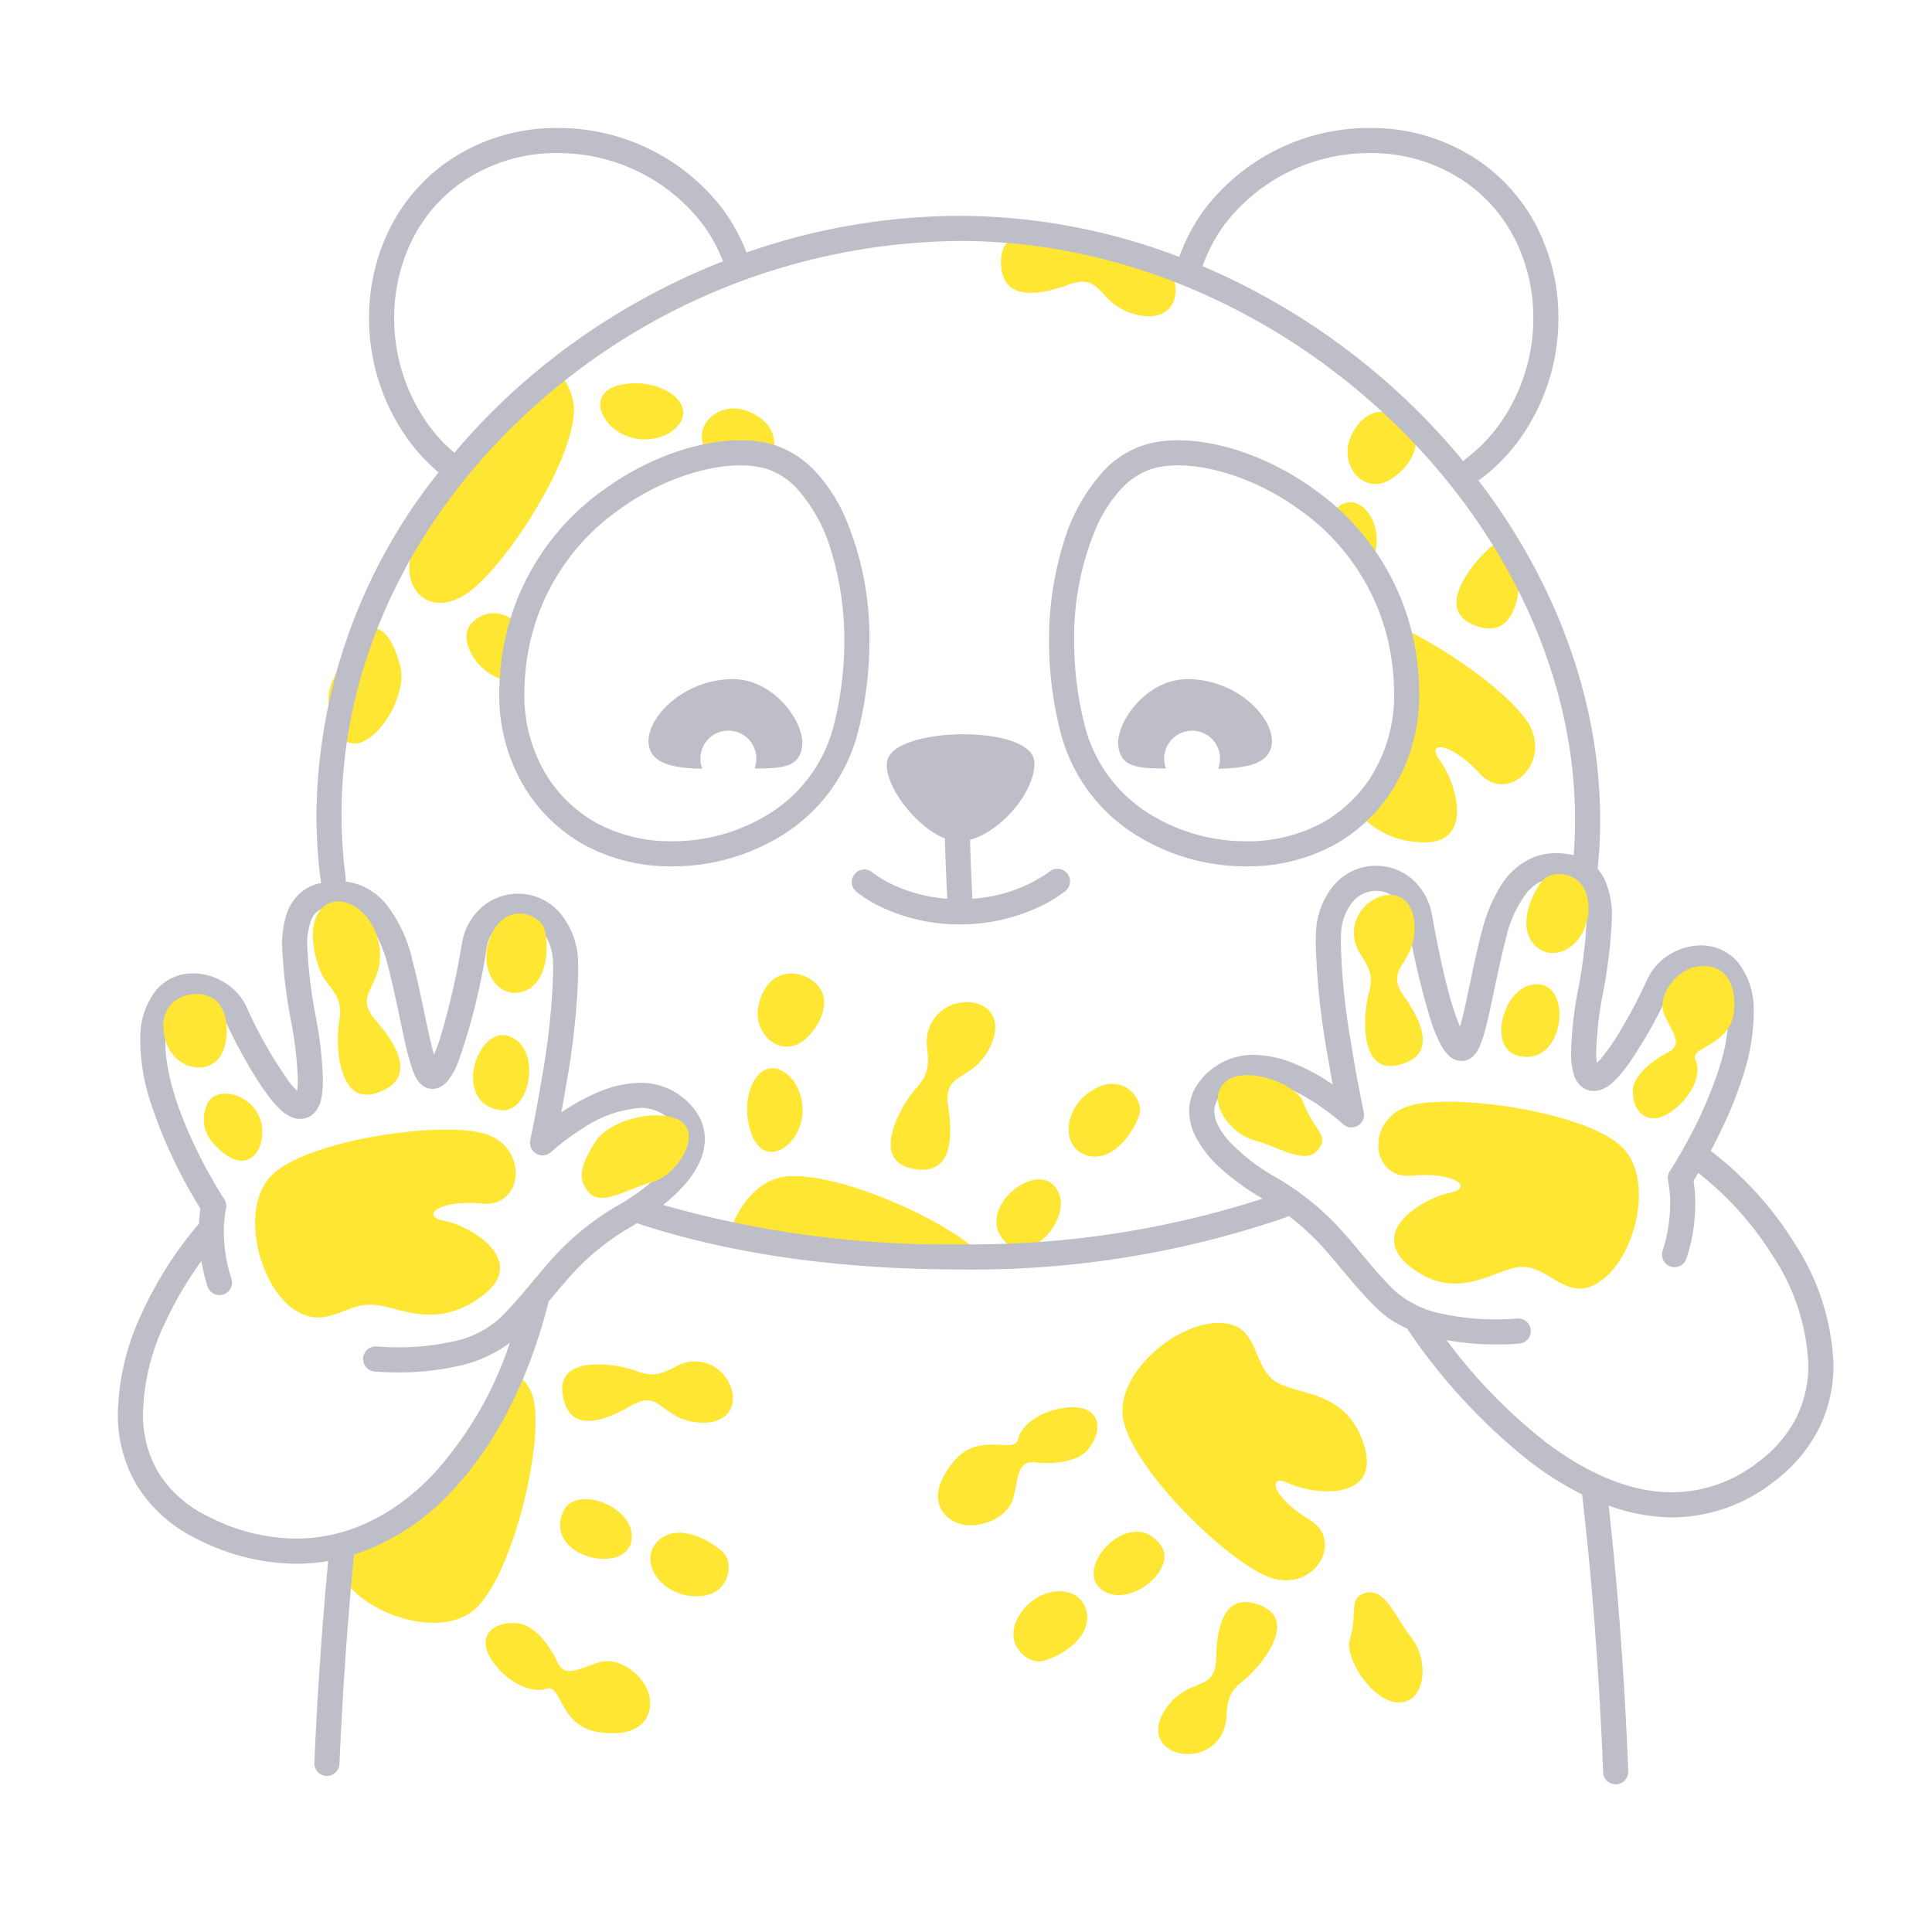 <svg xmlns="http://www.w3.org/2000/svg" width="200" height="200" fill="none"><path fill="#FFE632" d="M101.468 129.802c-3.536-3.644-15.921-9.053-20.78-7.895-2.315.552-4.137 2.836-5.131 5.489 0 0 8.63 2.207 25.911 2.406ZM94.939 112.529c-1.495 1.622-4.984 7.436-.614 8.418 4.369.982 4.303-3.347 3.827-6.424-.565-3.652 2.415-2.468 4.233-5.926 1.818-3.458-.529-5.319-3.188-4.756a4.063 4.063 0 0 0-3.245 4.335c.084 1.429.492 2.722-1.013 4.353ZM112.01 25.922c-1.877-1.157-8.253-3.467-8.38 1.009-.127 4.476 4.109 3.582 7.039 2.525 3.475-1.253 2.885 1.899 6.627 3.02 3.742 1.122 5.118-1.537 4.057-4.039a4.06 4.06 0 0 0-4.877-2.354c-1.386.355-2.577 1.003-4.466-.161ZM112.957 112.934c3.268-2.118 5.404.845 5.011 2.354-.394 1.508-2.588 5.107-5.379 4.337-2.791-.771-2.558-4.795.368-6.691ZM104.372 128.838c2.464 2.04 7.08-3.154 4.855-5.972-2.224-2.818-8.773 2.728-4.855 5.972ZM82.32 112.168a5.209 5.209 0 0 1 .167 5.139c-1.228 2.207-3.613 2.85-4.646.184s-.337-5.502.997-6.516c1.374-1.045 2.886.212 3.483 1.193ZM78.548 103.946c1.01-4.053 4.492-3.604 6.017-2.036 1.526 1.568.499 4.055-1.084 5.555-2.486 2.355-5.712-.388-4.933-3.519ZM140.234 83.651a8.693 8.693 0 0 0 6.581 3.522c6.053.53 3.896-6.227 2.279-8.373-1.617-2.145 1.039-2.042 4.103 1.295 2.95 3.21 7.705-1.302 4.838-5.492-1.969-2.877-7.907-7.28-13.05-9.656 0 0 3.485 12.939-4.751 18.704ZM155.856 54.844a3.99 3.99 0 0 1-1.327 1.63c-1.748 1.343-6.172 6.483-2.033 8.191 4.14 1.708 4.809-2.57 4.861-5.684a3.525 3.525 0 0 1 .388-1.751l-1.889-2.386ZM137.689 53.405a3.444 3.444 0 0 1 1.234-1.192c1.531-.797 2.807.698 3.229 1.766a5.205 5.205 0 0 1-.706 5.093l-3.757-5.667ZM139.828 45.237c1.682-3.824 5.038-2.791 6.275-.987 1.239 1.804-.195 4.08-2.009 5.29-2.849 1.9-5.565-1.35-4.266-4.303ZM57.802 38.529a6.16 6.16 0 0 1 1.597 3.469c.411 4.977-6.807 16.404-10.942 19.35-4.136 2.945-7.355-.75-5.582-4.735C46.438 48.61 57.802 38.53 57.802 38.53ZM48.97 64.363c-1.989 1.771.755 5.775 3.53 6.042.559.053 2.651-4.439.851-5.99a3.104 3.104 0 0 0-4.38-.052ZM68.78 45.083a5.206 5.206 0 0 1-5.105-.612c-1.995-1.547-2.272-4.002.52-4.62 2.791-.62 5.49.497 6.291 1.97.825 1.515-.645 2.82-1.706 3.262ZM73.253 46.939c-1.953-2.813 1.246-5.588 4.224-4.345 2.52 1.053 2.978 2.86 2.495 4.341l-6.719.004ZM37.612 76.754c-2.791 1.302-4.42-3.67-3.2-6.244 1.222-2.574 1.505-5.625 3.54-5.633 2.035-.007 2.749 1.637 3.454 3.94.741 2.42-1.332 6.789-3.794 7.937ZM35.041 162.321c1.481 4.362 10.096 7.556 13.963 4.396 3.868-3.161 7.079-16.289 6.326-21.311a4.403 4.403 0 0 0-2.681-3.603s-1.524 7.447-7.149 11.822a52.1 52.1 0 0 1-10.75 6.5l.291 2.196ZM65.972 141.956c-1.969-.768-8.379-1.851-7.729 2.392.65 4.244 4.491 2.672 7.073 1.172 3.062-1.78 3.046 1.295 6.769 1.709 3.722.414 4.562-2.33 3.131-4.507a3.896 3.896 0 0 0-5.003-1.382c-1.246.573-2.259 1.389-4.24.616ZM71.616 165.224c3.88.348 4.387-3.269 3.335-4.419-1.052-1.151-4.672-3.312-6.781-1.328-2.11 1.983-.026 5.434 3.446 5.747ZM58.279 156.516c1.228-2.953 7.734-.512 7.08 3.018-.654 3.53-9.033 1.679-7.08-3.018ZM53.753 168.076c-2.5-.361-4.458 1.144-2.965 3.582 1.493 2.439 4.2 3.703 5.786 3.159 1.586-.543 1.281 3.873 5.412 4.495 4.131.621 5.59-1.386 5.269-3.55-.322-2.164-3.039-4.283-5.14-3.7-2.102.583-3.6 1.773-4.438-.051-.86-1.87-2.406-3.715-3.924-3.935ZM135.579 157.339c3.74 2.241.28 7.809-4.402 5.847-4.683-1.963-14.24-11.52-14.935-16.466-.694-4.947 6.507-10.654 11.003-9.656 3.088.685 2.512 4.486 4.807 5.961 2.296 1.476 7.428.813 9.171 6.634 1.741 5.82-5.312 5.072-7.741 3.922-2.427-1.151-1.79 1.43 2.097 3.758ZM128.602 174.072c1.679-1.284 5.93-6.201 1.966-7.848-3.965-1.646-4.615 2.453-4.672 5.438-.068 3.541-2.688 1.933-4.973 4.898-2.286 2.967-.376 5.111 2.228 5.017a3.9 3.9 0 0 0 3.777-3.56c.157-1.363-.016-2.652 1.674-3.945ZM105.785 166.823c-2.312 3.135.518 5.446 2.047 5.144 1.53-.302 5.255-2.275 4.654-5.107-.6-2.833-4.633-2.843-6.701-.037ZM120.149 159.94c1.888 2.582-3.575 6.877-6.253 4.486-2.679-2.391 3.252-8.593 6.253-4.486ZM112.615 150.074c1.606-1.949 1.336-4.404-1.524-4.393-2.859.01-5.345 1.669-5.704 3.306-.358 1.637-3.974-.915-6.65 2.294-2.674 3.209-1.716 5.497.301 6.346 2.017.849 5.239-.375 5.831-2.474.592-2.099.351-3.997 2.346-3.767 2.044.235 4.424-.128 5.4-1.312ZM144.612 176.228c3.074.183 3.302-4.385 1.544-6.627s-2.706-5.157-4.692-4.716c-1.988.441-.87 2.07-1.728 4.829-.582 1.87 2.296 6.36 4.876 6.514Z"/><path fill="#BEBEC9" d="m60.959 86.245-.648 1.127a18.72 18.72 0 0 0 9.275 2.314 21.465 21.465 0 0 0 11.713-3.43 17.716 17.716 0 0 0 7.537-10.542A37.759 37.759 0 0 0 90 66.381a31.605 31.605 0 0 0-2.57-12.967 16.786 16.786 0 0 0-3.098-4.682 9.923 9.923 0 0 0-4.313-2.71 12.009 12.009 0 0 0-3.37-.444c-4.32.011-9.6 1.781-14.254 5.193a25.548 25.548 0 0 0-10.076 15.23 27.14 27.14 0 0 0-.633 5.673 18.455 18.455 0 0 0 2.865 10.243 17.018 17.018 0 0 0 5.76 5.455l.647-1.127.647-1.128a14.423 14.423 0 0 1-4.874-4.617 15.84 15.84 0 0 1-2.445-8.826c.011-1.725.204-3.444.576-5.13a22.944 22.944 0 0 1 9.074-13.678c4.217-3.114 9.109-4.698 12.713-4.688a9.443 9.443 0 0 1 2.638.338 7.33 7.33 0 0 1 3.177 2.024 16.581 16.581 0 0 1 3.59 6.54 31.304 31.304 0 0 1 1.346 9.301 35.164 35.164 0 0 1-1.084 8.688 15.1 15.1 0 0 1-6.448 9.016 18.88 18.88 0 0 1-10.283 3 16.142 16.142 0 0 1-7.98-1.968l-.647 1.128ZM137.641 86.245l-.647-1.128a16.143 16.143 0 0 1-7.981 1.969 18.88 18.88 0 0 1-10.282-3 15.1 15.1 0 0 1-6.449-9.017 35.244 35.244 0 0 1-1.084-8.687c-.065-4.08.73-8.129 2.333-11.881a14.203 14.203 0 0 1 2.604-3.96 7.328 7.328 0 0 1 3.176-2.025 9.439 9.439 0 0 1 2.638-.338c3.605-.01 8.497 1.574 12.714 4.688a22.943 22.943 0 0 1 9.074 13.679c.372 1.685.565 3.404.576 5.13a15.839 15.839 0 0 1-2.445 8.825 14.43 14.43 0 0 1-4.874 4.617l.647 1.128.648 1.127a17.023 17.023 0 0 0 5.759-5.455 18.456 18.456 0 0 0 2.865-10.242A27.134 27.134 0 0 0 146.28 66a25.551 25.551 0 0 0-10.076-15.23c-4.654-3.412-9.935-5.182-14.255-5.193a12.016 12.016 0 0 0-3.37.444 9.928 9.928 0 0 0-4.313 2.71 19.126 19.126 0 0 0-4.202 7.566 33.902 33.902 0 0 0-1.466 10.084 37.803 37.803 0 0 0 1.166 9.332 17.713 17.713 0 0 0 7.536 10.542 21.464 21.464 0 0 0 11.713 3.43c3.24.044 6.436-.753 9.276-2.314l-.648-1.127Z"/><path fill="#BEBEC9" d="M75.757 70.304c-5.426.08-9.387 4.595-8.5 7.21.548 1.614 2.61 2.005 5.448 2.066a2.893 2.893 0 1 1 5.4-.026c2.952-.005 4.717-.133 4.94-2.397.232-2.347-2.887-6.917-7.288-6.853ZM123.048 70.304c-4.401-.064-7.519 4.506-7.288 6.853.223 2.264 1.988 2.392 4.941 2.397a2.894 2.894 0 0 1 .33-2.67 2.895 2.895 0 0 1 3.732-.903 2.893 2.893 0 0 1 1.337 3.6c2.838-.062 4.9-.453 5.448-2.068.887-2.614-3.074-7.13-8.5-7.209ZM110.467 90.408a1.302 1.302 0 0 0-1.827-.173c-.001 0-.051.04-.158.119a15.648 15.648 0 0 1-7.83 2.684c0-.022.01-.042.009-.064l-.043-.85a239.243 239.243 0 0 1-.197-5.193c3.3-.867 6.834-5.148 6.651-8.071-.238-3.802-13.763-3.657-15.13-.396-.894 2.131 2.604 7.062 5.874 8.329.064 2.728.22 5.746.245 6.244a15.999 15.999 0 0 1-5.458-1.369 12.756 12.756 0 0 1-1.744-.96 7.999 7.999 0 0 1-.423-.299l-.094-.074-.017-.014h-.001a1.3 1.3 0 0 0-1.69 1.976 13.014 13.014 0 0 0 2.888 1.736 18.816 18.816 0 0 0 7.845 1.658c2.74.008 5.45-.569 7.948-1.693a14.092 14.092 0 0 0 2.981-1.76 1.301 1.301 0 0 0 .171-1.83Z"/><path fill="#BEBEC9" d="M153.035 49.714c.072-.026.141-.06.207-.099a19.305 19.305 0 0 0 3.973-4.011 21.466 21.466 0 0 0 4.112-12.69 20.742 20.742 0 0 0-1.918-8.785 18.591 18.591 0 0 0-5.826-7.131 19.688 19.688 0 0 0-11.735-3.748 21.424 21.424 0 0 0-17.148 8.41 19.343 19.343 0 0 0-2.626 4.937 63.9 63.9 0 0 0-22.68-4.252 67.122 67.122 0 0 0-22.113 3.795 19.312 19.312 0 0 0-2.449-4.479 21.426 21.426 0 0 0-17.148-8.41 19.69 19.69 0 0 0-11.735 3.747 18.593 18.593 0 0 0-5.826 7.13 20.74 20.74 0 0 0-1.918 8.786 21.465 21.465 0 0 0 4.113 12.69 19.358 19.358 0 0 0 3.084 3.294 57.626 57.626 0 0 0-12.644 35.397c0 1.623.075 3.257.224 4.903.06.667.135 1.326.224 1.977a1.3 1.3 0 1 0 2.576-.348 43.815 43.815 0 0 1-.21-1.866 50.828 50.828 0 0 1-.214-4.666c-.002-16.037 7.562-30.866 19.38-41.709a66.713 66.713 0 0 1 44.656-17.641c16.74-.004 32.683 7.233 44.422 18.373 11.744 11.139 19.239 26.138 19.233 41.557 0 1.555-.077 3.113-.231 4.676a1.294 1.294 0 0 0 1.165 1.422 1.3 1.3 0 0 0 1.423-1.165c.163-1.648.244-3.292.243-4.933-.004-12.656-4.774-24.904-12.614-35.161ZM52.98 40.67a67.568 67.568 0 0 0-5.944 6.207 16.765 16.765 0 0 1-2.625-2.815 18.871 18.871 0 0 1-3.606-11.148 18.14 18.14 0 0 1 1.672-7.683 15.988 15.988 0 0 1 5.014-6.14 17.089 17.089 0 0 1 10.193-3.24 18.84 18.84 0 0 1 15.055 7.352 16.714 16.714 0 0 1 2.11 3.85A70.46 70.46 0 0 0 52.98 40.67Zm92.626.761a71.251 71.251 0 0 0-21.116-13.876 16.713 16.713 0 0 1 2.304-4.352 18.84 18.84 0 0 1 15.054-7.353 17.086 17.086 0 0 1 10.193 3.241 15.988 15.988 0 0 1 5.014 6.14 18.147 18.147 0 0 1 1.672 7.683 18.875 18.875 0 0 1-3.606 11.148 16.708 16.708 0 0 1-3.438 3.473c-.074.065-.14.139-.197.22a70.385 70.385 0 0 0-5.88-6.324Z"/><path fill="#FFE632" d="M146.118 121.707c-4.342.409-4.851-6.127.085-7.318 4.936-1.192 18.296.85 21.785 4.424 3.488 3.575 1.065 12.438-3.149 14.296-2.893 1.277-4.68-2.127-7.404-1.957-2.722.17-6.466 3.744-11.317.085-4.851-3.659 1.276-7.233 3.914-7.744 2.639-.51.596-2.212-3.914-1.786Z"/><path fill="#BEBEC9" d="M185.69 128.58a35.79 35.79 0 0 0-8.594-9.446c.374-.701.773-1.482 1.173-2.322a42.027 42.027 0 0 0 2.236-5.654 21.378 21.378 0 0 0 1.042-6.127c0-.159-.003-.316-.008-.472a7.772 7.772 0 0 0-1.694-5.02 4.973 4.973 0 0 0-3.773-1.67 6.246 6.246 0 0 0-3.259.956 5.832 5.832 0 0 0-2.268 2.521 52.943 52.943 0 0 1-3.022 5.704 22.267 22.267 0 0 1-1.635 2.351c-.18.221-.374.431-.58.629a7.43 7.43 0 0 1-.07-1.105c.06-1.921.27-3.834.626-5.723.544-2.688.878-5.415.998-8.156a9.105 9.105 0 0 0-.763-4.033 4.66 4.66 0 0 0-1.256-1.582 4.717 4.717 0 0 0-1.933-.904 8.224 8.224 0 0 0-1.803-.21 6.308 6.308 0 0 0-2.792.626 7.586 7.586 0 0 0-3.084 2.953 17.15 17.15 0 0 0-1.862 4.633c-.696 2.657-1.231 5.527-1.724 7.726a33.209 33.209 0 0 1-.507 2.029 28.702 28.702 0 0 1-1.325-4.124c-.503-1.953-1.032-4.42-1.566-7.403a6.329 6.329 0 0 0-2.115-3.792 5.736 5.736 0 0 0-7.916.516 8.097 8.097 0 0 0-1.993 5.324 20.91 20.91 0 0 0-.018.95 77.768 77.768 0 0 0 1.217 11.45c.186 1.116.371 2.153.539 3.058a25.964 25.964 0 0 0-.611-.404 20.57 20.57 0 0 0-3.47-1.801 11.257 11.257 0 0 0-4.072-.857 6.882 6.882 0 0 0-4.317 1.438 6.62 6.62 0 0 0-1.768 2.001 4.892 4.892 0 0 0-.621 2.382c.013.876.221 1.738.609 2.523a11.532 11.532 0 0 0 2.689 3.435 25.586 25.586 0 0 0 4.305 3.105 98.28 98.28 0 0 1-31.311 4.729 106.883 106.883 0 0 1-30.752-4.08c.76-.596 1.47-1.255 2.122-1.968a9.981 9.981 0 0 0 1.592-2.329 5.877 5.877 0 0 0 .609-2.522c0-.834-.214-1.654-.62-2.382a6.609 6.609 0 0 0-1.769-2 6.884 6.884 0 0 0-4.317-1.438 11.26 11.26 0 0 0-4.072.857 21.25 21.25 0 0 0-4.081 2.208c.168-.905.353-1.944.539-3.062a77.876 77.876 0 0 0 1.218-11.45c0-.326-.006-.642-.019-.95a8.096 8.096 0 0 0-1.992-5.324 5.734 5.734 0 0 0-7.916-.515 6.326 6.326 0 0 0-2.116 3.792 77.929 77.929 0 0 1-2.32 10.013c-.2.609-.394 1.109-.57 1.515-.084-.285-.17-.606-.257-.957-.56-2.266-1.159-5.685-1.975-8.8a14.676 14.676 0 0 0-2.73-5.833 6.892 6.892 0 0 0-2.215-1.752 6.312 6.312 0 0 0-2.793-.626 8.224 8.224 0 0 0-1.803.21 4.713 4.713 0 0 0-1.932.904 5.015 5.015 0 0 0-1.625 2.512 10.66 10.66 0 0 0-.394 3.103c.12 2.74.453 5.467.997 8.156.356 1.888.566 3.802.626 5.723.005.369-.019.738-.07 1.103a8.292 8.292 0 0 1-.866-.989 45.29 45.29 0 0 1-4.371-7.694 5.837 5.837 0 0 0-2.268-2.521 6.244 6.244 0 0 0-3.259-.955 4.956 4.956 0 0 0-3.773 1.669 7.766 7.766 0 0 0-1.694 5.018 13.51 13.51 0 0 0-.008.472 21.358 21.358 0 0 0 1.042 6.128 50.713 50.713 0 0 0 5.19 11.069c-.08.523-.132 1.049-.155 1.578-.023.023-.053.033-.074.058a39.803 39.803 0 0 0-5.848 9.198 25.51 25.51 0 0 0-2.476 10.3c-.045 2.61.621 5.183 1.927 7.443a14.9 14.9 0 0 0 6.407 5.682 22.707 22.707 0 0 0 10.106 2.499 19.698 19.698 0 0 0 3.333-.281 417.656 417.656 0 0 0-1.43 20.894 1.302 1.302 0 0 0 1.242 1.355 1.3 1.3 0 0 0 1.355-1.243c.212-4.891.646-12.818 1.508-21.663a23.964 23.964 0 0 0 10.04-6.482c4.502-4.715 8-11.422 10.078-19.59.009-.034 0-.067.005-.101.692-.828 1.349-1.629 2.034-2.4a25.359 25.359 0 0 1 6.526-5.369c.208-.122.395-.249.596-.373 9.699 3.219 21.046 4.789 33.468 4.79a99.54 99.54 0 0 0 33.759-5.407 1.18 1.18 0 0 0 .233-.142 25.68 25.68 0 0 1 3.877 3.609c1.636 1.838 3.094 3.84 5.306 6.01a10.575 10.575 0 0 0 3.087 2.042 60.824 60.824 0 0 0 12.77 13.822 33.954 33.954 0 0 0 5.352 3.356c1.412 12.046 1.969 23.269 2.176 28.794a1.301 1.301 0 0 0 2.599-.097c-.201-5.345-.725-15.955-2.026-27.545a19.539 19.539 0 0 0 6.571 1.225 17.108 17.108 0 0 0 10.478-3.66 15.72 15.72 0 0 0 4.767-5.638 14.75 14.75 0 0 0 1.457-6.519 24.595 24.595 0 0 0-4.11-12.684Zm-128.83 2.06c-1.745 1.969-3.14 3.882-5.182 5.881a10.44 10.44 0 0 1-5.03 2.4 25.74 25.74 0 0 1-5.473.552c-.662 0-1.21-.022-1.588-.043-.189-.011-.336-.022-.433-.029l-.108-.009-.03-.003a1.306 1.306 0 0 0-.952.288 1.304 1.304 0 0 0-.42 1.382 1.298 1.298 0 0 0 1.116.917c.032.003.98.096 2.415.097 2.03.012 4.055-.194 6.041-.615a13.795 13.795 0 0 0 5.568-2.456 38.103 38.103 0 0 1-7.976 13.659c-4.124 4.306-8.968 6.612-14.17 6.616a20.102 20.102 0 0 1-8.952-2.229 12.303 12.303 0 0 1-5.326-4.681 11.776 11.776 0 0 1-1.56-6.113 22.97 22.97 0 0 1 2.245-9.232 36.63 36.63 0 0 1 3.804-6.471c.146.889.358 1.765.635 2.623a1.302 1.302 0 0 0 2.395.184 1.3 1.3 0 0 0 .076-.992 15.686 15.686 0 0 1-.78-4.856c-.002-.59.036-1.18.113-1.766.027-.204.055-.359.074-.458l.021-.105.005-.02a1.299 1.299 0 0 0-.178-1.02l-.014-.022a52.052 52.052 0 0 1-3.194-5.836c-1.492-3.174-2.895-7.152-2.882-10.361 0-.129.002-.256.006-.381a5.247 5.247 0 0 1 1.039-3.381 2.355 2.355 0 0 1 1.83-.797c.67.012 1.322.207 1.888.564a3.26 3.26 0 0 1 1.268 1.379c.937 2.065 2 4.07 3.182 6.005a24.63 24.63 0 0 0 1.84 2.636c.285.353.596.683.93.99.317.297.683.538 1.082.709.286.118.59.18.9.184.488 0 .96-.179 1.325-.503.442-.427.738-.984.845-1.589a8.897 8.897 0 0 0 .174-1.919 39.393 39.393 0 0 0-.662-6.157 50.949 50.949 0 0 1-.961-7.722 6.662 6.662 0 0 1 .49-2.875c.129-.274.317-.516.551-.709.258-.199.56-.335.88-.399a5.639 5.639 0 0 1 1.234-.146 3.7 3.7 0 0 1 1.653.363 5.014 5.014 0 0 1 2.009 1.98 14.64 14.64 0 0 1 1.56 3.928c.665 2.533 1.195 5.365 1.702 7.633.206.991.468 1.97.784 2.931.128.383.298.752.506 1.098.117.188.258.36.42.511.221.206.492.351.786.422.127.029.256.044.385.044.267-.002.53-.062.77-.178a2.55 2.55 0 0 0 .889-.744c.42-.573.76-1.199 1.01-1.862a64.598 64.598 0 0 0 2.944-11.828 3.721 3.721 0 0 1 1.23-2.26 3.124 3.124 0 0 1 3.287-.461c.402.178.763.439 1.059.764a5.52 5.52 0 0 1 1.291 3.653c.011.266.017.548.017.843a75.742 75.742 0 0 1-1.183 11.024 166.803 166.803 0 0 1-1.088 5.874l-.1.485a1.3 1.3 0 0 0 2.153 1.226l.008-.007c1.01-.892 2.091-1.7 3.234-2.414a12.247 12.247 0 0 1 5.972-2.141 4.263 4.263 0 0 1 2.72.889c.44.324.811.734 1.089 1.205.195.343.297.731.297 1.126-.013.49-.135.97-.358 1.407a9.018 9.018 0 0 1-2.097 2.634 23.183 23.183 0 0 1-3.896 2.799 28.013 28.013 0 0 0-7.153 5.885Zm129.146 16.003a13.11 13.11 0 0 1-3.997 4.704 14.489 14.489 0 0 1-8.911 3.134c-4.247.005-8.732-1.896-13.103-5.206a54.926 54.926 0 0 1-10.244-10.544 29.68 29.68 0 0 0 5.145.449c1.433 0 2.379-.093 2.411-.096a1.302 1.302 0 0 0 .69-2.295 1.302 1.302 0 0 0-.946-.293l-.029.003c-.162.015-.97.081-2.126.081a25.809 25.809 0 0 1-5.474-.551 10.45 10.45 0 0 1-5.033-2.402c-2.043-1.999-3.436-3.911-5.183-5.88a28.013 28.013 0 0 0-7.153-5.885 20.19 20.19 0 0 1-4.809-3.719 7.428 7.428 0 0 1-1.184-1.713 3.289 3.289 0 0 1-.358-1.408c0-.395.102-.783.297-1.126a4.06 4.06 0 0 1 1.089-1.205 4.27 4.27 0 0 1 2.72-.89 8.728 8.728 0 0 1 3.122.677 19.999 19.999 0 0 1 4.277 2.43 25.12 25.12 0 0 1 1.702 1.354l.089.08.024.022c.203.187.46.305.735.337a1.302 1.302 0 0 0 1.419-1.564l-.101-.484a162.785 162.785 0 0 1-1.31-7.249 68.948 68.948 0 0 1-.96-9.65c0-.294.005-.576.016-.842a5.52 5.52 0 0 1 1.292-3.653 3.17 3.17 0 0 1 2.334-1.038c.736 0 1.449.26 2.012.735a3.722 3.722 0 0 1 1.229 2.26 80.288 80.288 0 0 0 2.41 10.37c.294.962.687 1.891 1.172 2.772.193.341.436.653.72.923.161.149.343.273.54.368.24.116.504.177.771.178a1.695 1.695 0 0 0 1.171-.465c.284-.276.511-.605.667-.969.291-.677.522-1.377.691-2.094.627-2.433 1.234-5.989 2.054-9.11a12.222 12.222 0 0 1 2.192-4.804 4.28 4.28 0 0 1 1.377-1.104 3.703 3.703 0 0 1 1.654-.364c.415.004.829.053 1.234.147.32.063.621.2.879.399.375.327.641.76.762 1.244.206.762.3 1.55.28 2.34a51.05 51.05 0 0 1-.961 7.722 39.273 39.273 0 0 0-.663 6.156 7.236 7.236 0 0 0 .338 2.475c.139.395.373.75.681 1.034.366.324.838.503 1.326.502a2.41 2.41 0 0 0 .899-.183c.4-.172.766-.412 1.083-.71a11.913 11.913 0 0 0 1.619-1.89 49.914 49.914 0 0 0 4.332-7.74 3.255 3.255 0 0 1 1.267-1.378 3.654 3.654 0 0 1 1.889-.565 2.357 2.357 0 0 1 1.83.797 5.242 5.242 0 0 1 1.038 3.38c.005.127.007.255.007.384a18.878 18.878 0 0 1-.928 5.367 43.694 43.694 0 0 1-3.228 7.532 53.429 53.429 0 0 1-1.791 3.094l-.109.171-.034.052a1.306 1.306 0 0 0-.177 1.02h-.001c.152.774.224 1.562.213 2.351a15.665 15.665 0 0 1-.781 4.854 1.3 1.3 0 0 0 2.472.808c.599-1.828.906-3.739.909-5.662.003-.8-.056-1.6-.178-2.39.126-.202.299-.487.491-.809a33.372 33.372 0 0 1 7.679 8.538 22.06 22.06 0 0 1 3.715 11.307 12.133 12.133 0 0 1-1.193 5.379Z"/><path fill="#FFE632" d="M141.716 102.762c-.592 2.03-1.107 8.51 3.063 7.489 4.17-1.022 2.266-4.709.545-7.149-2.043-2.893 1.021-3.148 1.106-6.892.085-3.744-2.723-4.34-4.765-2.723a3.899 3.899 0 0 0-.937 5.106c.681 1.191 1.583 2.127.988 4.169ZM164.442 94.036c.005-3.895-3.641-4.082-4.696-2.933-1.054 1.15-2.887 4.945-.726 6.872 2.162 1.927 5.417-.453 5.422-3.94ZM156.953 109.223c-3.049-.962-1.191-7.658 2.383-7.318 3.574.341 2.468 8.851-2.383 7.318ZM169.047 112.795c-.139 2.268 1.532 3.903 3.829 2.373 2.298-1.531 3.32-4.057 2.639-5.434-.682-1.378 3.744-1.454 3.999-5.204.255-3.749-1.872-4.897-3.999-4.438-2.128.459-4 3.061-3.234 4.897.766 1.837 2.084 3.084.34 3.98-1.787.919-3.489 2.449-3.574 3.826ZM127.151 111.785c-2.586 1.674-.064 5.489 2.68 6.255s5.234 2.553 6.574 1.022c1.34-1.533-.526-2.183-1.468-4.915-.638-1.851-5.616-3.765-7.786-2.362ZM49.95 124.599c4.342.411 4.85-6.127-.085-7.318-4.935-1.191-18.295.852-21.784 4.426-3.49 3.573-1.065 12.436 3.149 14.296 2.893 1.276 4.68-1.107 7.403-.937 2.723.171 6.467 2.724 11.318-.935 4.85-3.66-1.277-7.234-3.915-7.744-2.638-.511-.596-2.212 3.915-1.788ZM35.121 105.666c-.397 2.169-.241 8.949 3.977 7.445 4.218-1.503 1.85-5.128-.196-7.476-2.428-2.784.724-3.376.414-7.27-.31-3.895-3.992-6.284-5.94-4.389-1.946 1.895-.556 6.305.277 7.468.833 1.165 1.869 2.04 1.468 4.222ZM50.842 96.804c1.632-3.537 5.02-2.172 5.493-.687.474 1.486.54 5.701-2.23 6.54-2.771.84-4.724-2.688-3.263-5.853ZM51.805 114.916c3.173.408 4.301-6.448.915-7.641-3.385-1.195-5.96 6.992-.915 7.641ZM24.952 113.622a3.945 3.945 0 0 1 2.194 3.235c.14 2.521-1.532 4.339-3.83 2.637-2.297-1.702-2.532-3.45-1.946-5.02.603-1.617 2.578-1.409 3.582-.852ZM17.217 107.932c-1.312-3.966 1.873-5.447 4-4.936 2.127.511 2.587 3.162 2.05 5.277-.843 3.318-5.036 2.722-6.05-.341ZM70.108 115.867c2.813 1.254.128 5.744-2.616 6.51-2.745.765-5.234 2.553-6.574 1.02-1.34-1.531-.567-3.148.71-5.19 1.342-2.148 5.999-3.446 8.48-2.34Z"/></svg>
